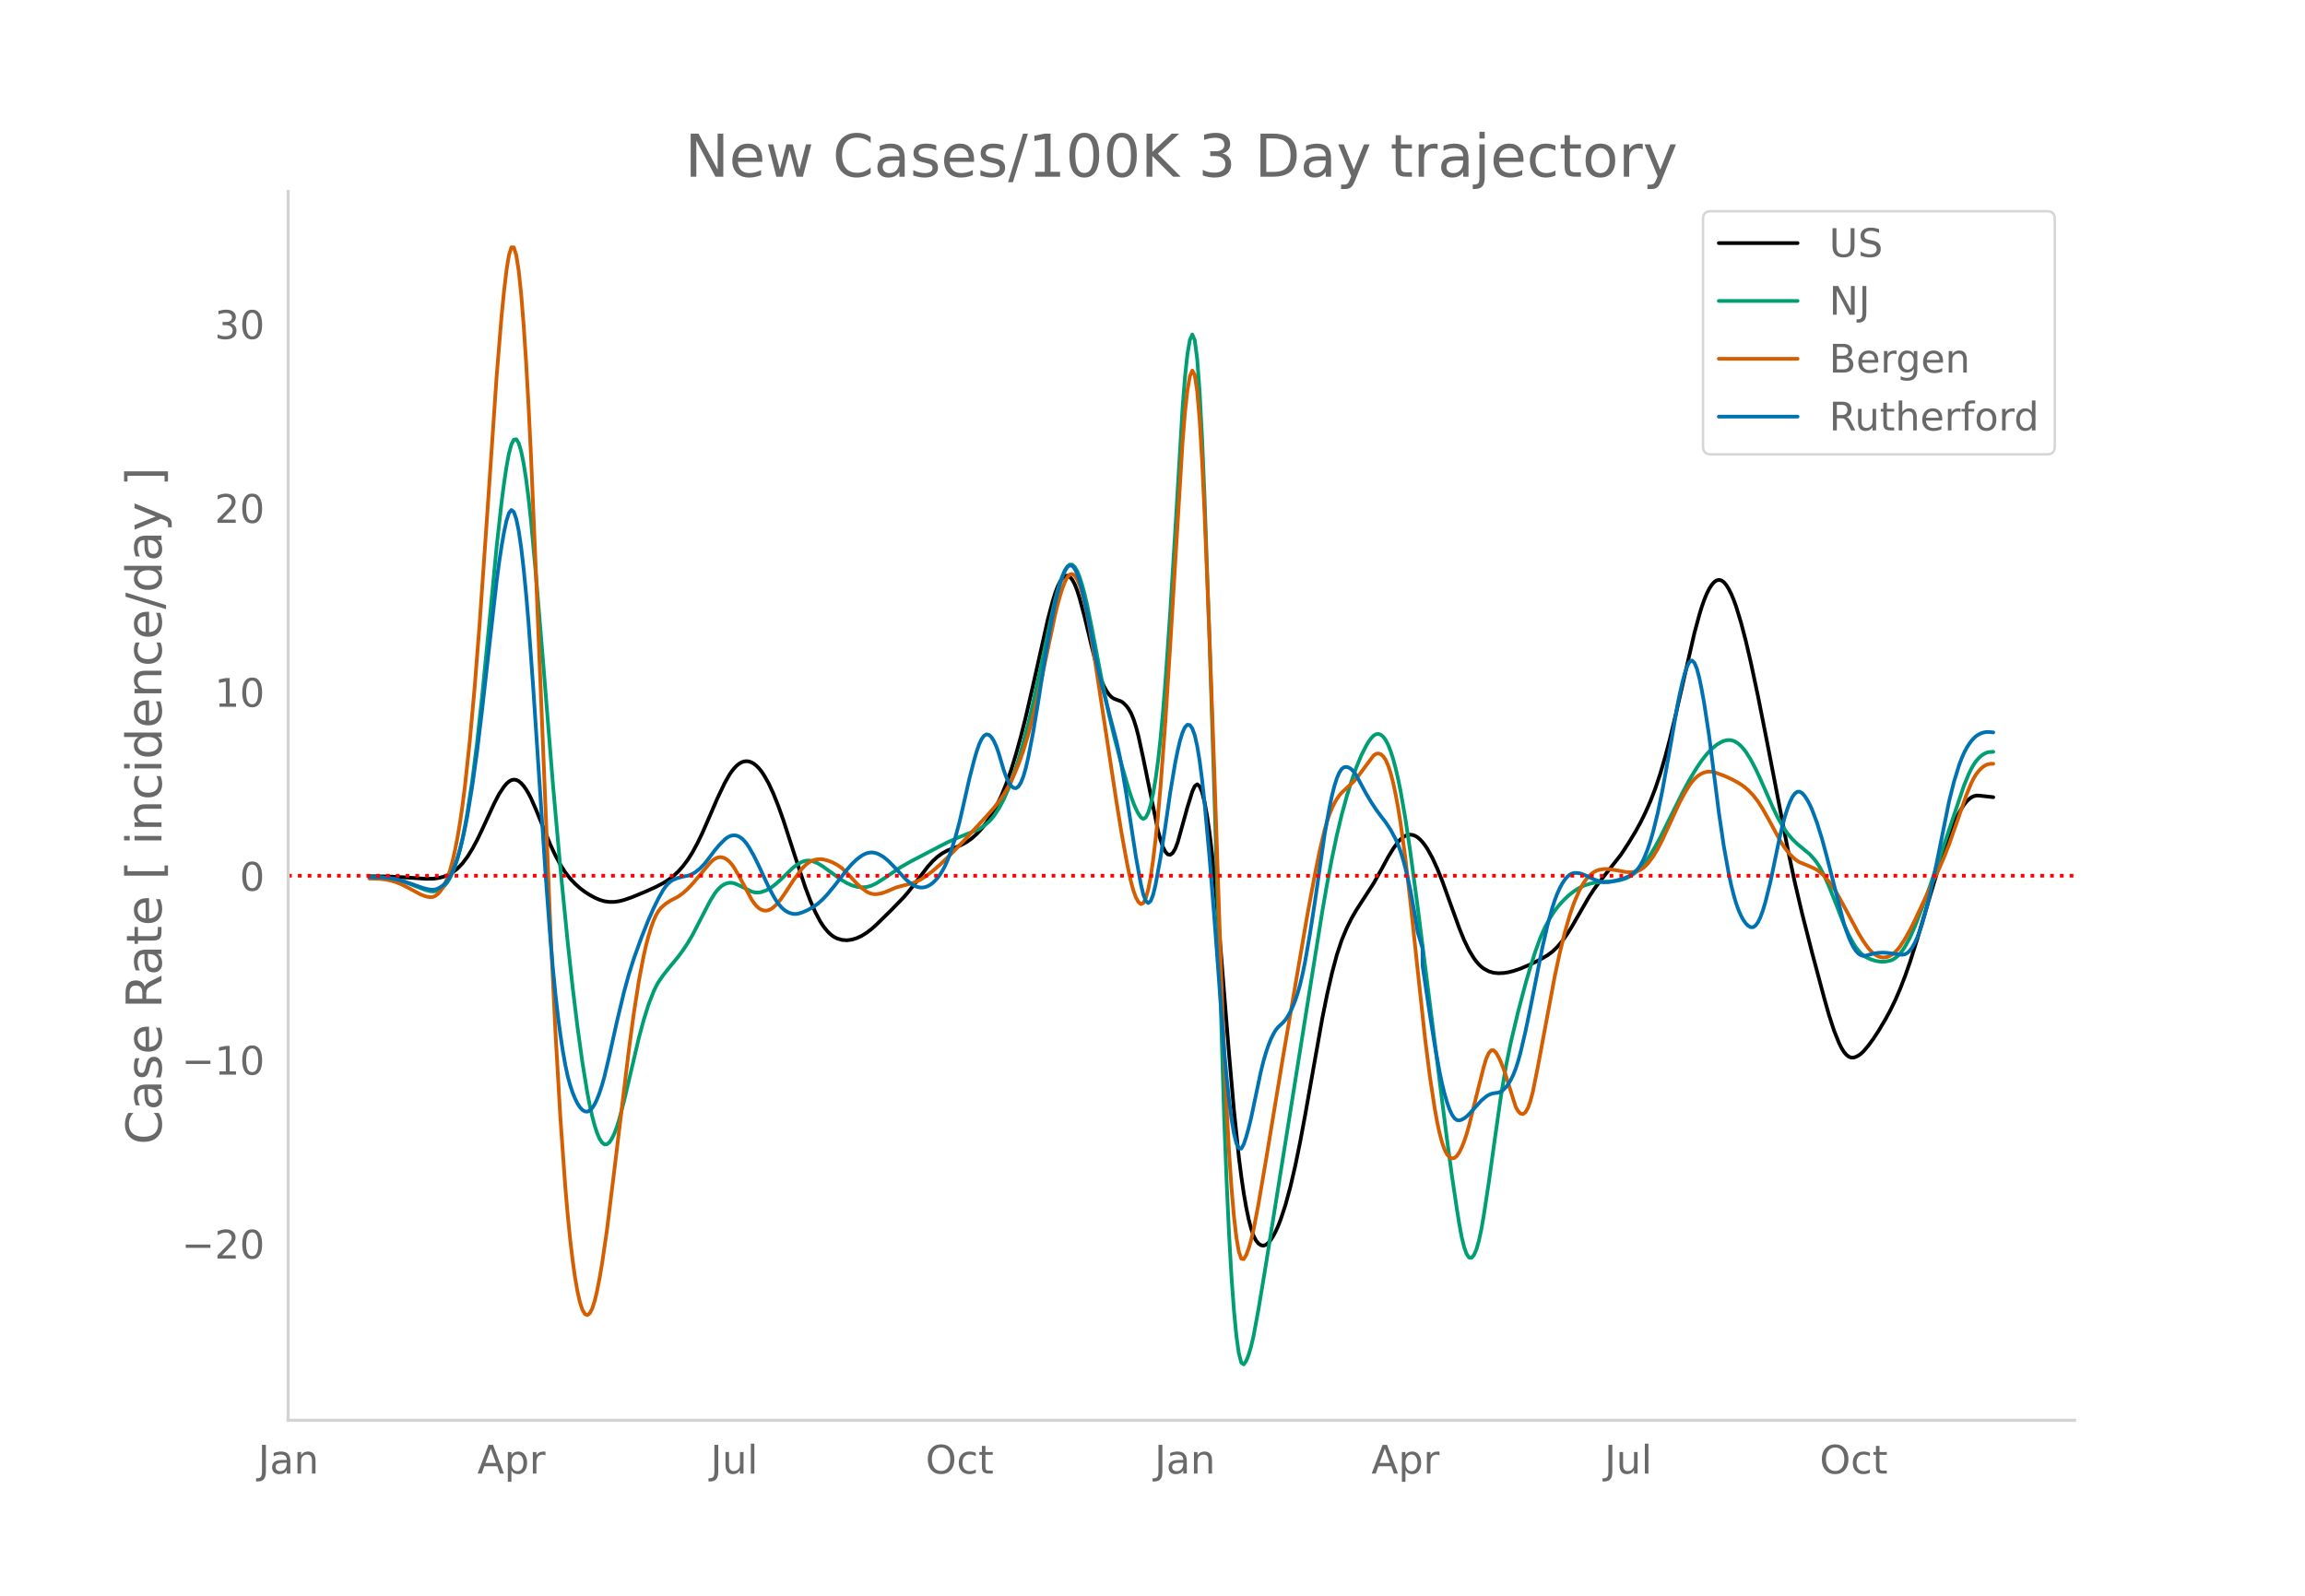 <svg height="864" viewBox="0 0 936 648" width="1248" xmlns="http://www.w3.org/2000/svg" xmlns:xlink="http://www.w3.org/1999/xlink"><defs><style>*{stroke-linecap:butt;stroke-linejoin:round}</style></defs><g id="figure_1"><path d="M0 648h936V0H0z" style="fill:#fff" id="patch_1"/><g id="axes_1"><path d="M117 576.72h725.4V77.76H117z" style="fill:none" id="patch_2"/><path clip-path="url(#pf5966d692d)" d="m149.973 355.812 7.957.105 5.968.324 8.952.609 2.984-.032 1.989-.245 1.99-.47 1.989-.73 1.989-1.127 1.99-1.562 1.989-2.064 1.989-2.632 1.99-3.188 1.988-3.68 1.99-4.148L200.7 326.2l1.99-3.809 1.989-2.987.994-1.168.995-.89.995-.556.994-.21.995.137.995.482.994.822.995 1.127.994 1.399.995 1.663.995 1.929 1.99 4.503 3.978 9.783 1.989 4.775 1.99 4.242 1.989 3.688 1.989 3.11 1.99 2.53 1.989 2.092 1.989 1.792 1.99 1.5 1.988 1.265 1.99 1.084 1.99.882 1.988.59 1.99.273 1.989-.016 1.99-.28 1.989-.515 2.984-1.021 5.967-2.466 3.98-1.808 2.983-1.56 1.99-1.265 1.989-1.494 1.989-1.811 1.99-2.218 1.989-2.649 1.989-3.16 1.99-3.686 1.988-4.13 2.984-6.848 2.984-6.92 2.984-6.268 1.99-3.529.994-1.449.995-1.235.995-1.02.994-.797.995-.569.995-.338.994-.107.995.121.995.346.994.566.995.784.994 1.003.995 1.22.995 1.433 1.99 3.483 1.988 4.299 1.99 5.007 1.989 5.606 4.973 15.383 3.979 12.018 1.99 5.255 1.988 4.604 1.99 3.793.994 1.577.995 1.368.995 1.175.994.998.995.826.995.652.994.485 1.99.578 1.989.145 1.99-.264 1.989-.605 1.989-.927 1.99-1.24 1.988-1.514 1.99-1.77 5.968-5.856 4.973-5.107 1.99-2.28 2.983-3.818 4.973-6.526 1.99-2.227 1.99-1.812 1.988-1.413 1.99-1.088 1.989-.788 1.99-.727 1.989-.901 1.989-1.113 1.99-1.432 1.989-1.779 1.989-2.157 1.99-2.565 1.988-3.005 1.99-3.559 1.989-4.147 1.99-4.844 1.989-5.649 1.989-6.457 1.99-7.214 1.989-7.919 2.984-12.965 5.967-26.584 1.99-7.512.994-3.216.995-2.641.995-2.034.994-1.428.995-.815.995-.171.994.503.995 1.184.995 1.865.994 2.544.995 3.183 1.99 7.431 2.983 12.438 1.99 7.806.994 3.195.995 2.704.994 2.224.995 1.792.995 1.41.994 1.037.995.664 2.984 1.118.995.744.994 1 .995 1.292.995 1.761.994 2.41.995 3.095.995 3.778 1.989 9.184 5.968 29.261.994 3.732.995 2.84.995 1.95.994 1.056.995.157.995-.753.994-1.662.995-2.572 1.99-7.153 1.989-7.192 1.989-6.393.995-2.18.994-.72.995.856.995 2.432.994 3.99.995 5.45.995 6.814.994 8.16.995 9.506 1.99 22.917 3.978 49.494 1.989 22.844 1.99 19.021.994 7.86.995 6.77.994 5.742.995 4.775.995 3.818.994 2.862.995 1.945.995 1.218.994.684.995.187.995-.31.994-.79.995-1.204.994-1.545.995-1.873.995-2.2.994-2.526 1.99-6.02 1.989-7.302 1.99-8.575 1.989-9.695 1.989-10.659 6.963-39.328 1.989-9.898 1.99-8.733 1.988-7.445 1.99-6.036 1.989-4.757 1.99-4.026 1.989-3.432 6.962-10.763 2.984-5.311 2.984-5.515 1.99-3.247 1.989-2.753.994-1.066.995-.828.995-.59.994-.354.995-.112.995.13.994.374.995.616.995.856.994 1.08.995 1.286.995 1.491 1.989 3.593 1.99 4.362 1.988 4.943 2.984 8.301 3.979 10.978 1.99 4.898 1.989 4.077 1.989 3.252.995 1.331.994 1.138.995.945.995.757 1.989 1.08 1.99.603 1.988.175 1.99-.083 1.99-.297 1.988-.496 2.984-1.005 3.979-1.702 3.979-1.964 2.984-1.744 1.989-1.471 1.99-1.916 1.988-2.36 1.99-2.782 1.99-3.199 6.962-12.075 1.989-3.012 1.99-2.673 8.951-11.385 2.984-4.543 2.984-4.923 1.99-3.626 1.989-4.063 1.989-4.515 1.99-5.143 1.989-5.95 1.989-6.759 1.99-7.545 1.988-8.312 7.958-34.694 1.989-7.338.995-3.243.994-2.839.995-2.417.995-1.997.994-1.574.995-1.15.995-.702.994-.237.995.235.995.705.994 1.168.995 1.594.994 1.983.995 2.364.995 2.745 1.99 6.541 1.988 7.6 1.99 8.552 2.984 14.035 3.978 20.108 7.957 41.268 2.984 14.084 2.984 12.706 3.979 15.633 4.973 18.609 1.99 7.03 1.989 6.089 1.99 4.974.994 2.002.994 1.604.995 1.195.995.786.994.378.995-.014.995-.317.994-.532.995-.73.995-.926 1.989-2.361 1.99-2.72 1.989-2.992 2.984-5.002 1.989-3.683 1.99-4.086 1.988-4.613 1.99-5.147 1.99-5.684 2.983-9.469 4.973-16.77 3.979-13.18 2.984-9.023 1.99-5.355 1.988-4.725.995-2.02.995-1.765.994-1.51.995-1.257.995-1.004.994-.752.995-.5.995-.25.994-.018 5.968.662h0" style="fill:none;stroke:#000;stroke-linecap:round;stroke-width:1.5" id="line2d_1"/><path clip-path="url(#pf5966d692d)" d="m149.973 356.154 3.978.075 2.984.224 2.984.474 2.984.756 2.984 1.045 6.963 2.698 1.989.482.995.085.994-.107.995-.313.995-.519.994-.725.995-.95.995-1.278.994-1.704.995-2.15.995-2.598.994-3.062.995-3.611.995-4.247.994-4.9.995-5.551 1.99-13.07 1.988-15.716 1.99-18.33 2.984-30.25 2.984-31.092 1.989-17.89.995-7.646.994-6.707.995-5.393.995-3.704.994-1.94.995-.177.995 1.586.994 3.32.995 4.903.994 6.34.995 7.744.995 9.15 1.99 21.793 2.983 36.18 3.979 49.504 2.984 33.573 2.984 30.19 1.989 18.164 1.99 16.288 1.988 14.338 1.99 12.25.994 5.149.995 4.454.995 3.757.994 3.054.995 2.315.995 1.538.994.754.995-.03.995-.793.994-1.46.995-2.031.995-2.581.994-3.131 1.99-7.616 2.984-12.64 2.983-12.78 1.99-7.39 1.99-6.325 1.988-5.14.995-2.116.995-1.811 1.989-2.886 2.984-3.743 2.984-3.598 1.99-2.693 1.989-2.992 1.989-3.385 2.984-5.774 3.978-7.682 1.99-3.26.994-1.292.995-1.06.995-.828.994-.6.995-.388.995-.193h.994l.995.194 1.99.842 4.973 2.472.994.298.995.142.994-.014.995-.165 1.99-.697 1.989-1.119 1.989-1.507 1.99-1.783 4.973-4.838 1.989-1.44.995-.58.994-.45.995-.285.995-.116.994.055.995.218 1.99.805 1.988 1.192 7.958 5.748 1.989 1.128 1.99.916 1.989.588 1.989.231 1.99-.136 1.988-.546 1.99-.959 2.984-1.882 6.962-4.705 3.979-2.262 14.92-7.776 3.978-1.768 8.952-3.644 1.99-1.3 1.989-1.722.994-1.056.995-1.228 1.99-2.987 1.989-3.716 1.989-4.53 1.99-5.366 1.989-6.19 1.989-6.97 1.99-7.74 1.989-8.454 2.983-13.9 3.98-19.038 1.988-8.855.995-3.8.995-3.279.994-2.758.995-2.212.995-1.545.994-.755.995.06.995.873.994 1.688.995 2.476.995 3.134.994 3.663.995 4.164 1.99 9.784 3.978 20.831 2.984 14.341 1.99 8.487 2.983 11.31 2.984 10.312.995 3.08.994 2.717.995 2.331.995 1.945.994 1.48.995.631.995-.603.994-1.915.995-3.227.994-4.539.995-5.88.995-7.362.994-8.988.995-10.643.995-12.298 1.99-28.878 1.988-32.088 2.984-50.15.995-12.761.995-9.308.994-5.855.995-2.225.995 2.291.994 7.694.995 13.273.995 18.851.994 24.088 1.99 57.008 1.989 63.174 3.978 131.699.995 25.613.995 21.478.994 17.414.995 13.705.995 10.352.994 7.071.995 3.79.995.707.994-1.383.995-2.479.995-3.376.994-4.275 1.99-10.74 2.984-17.944 22.877-143.323 1.989-11.412 1.99-10.473 1.988-9.448 1.99-8.335 1.989-7.272 1.99-6.421 1.989-5.626 1.989-4.812 1.99-3.932.994-1.63.995-1.387.994-1.038.995-.586.995-.115.994.357.995.838.994 1.37.995 1.948.995 2.538.994 3.127.995 3.715.995 4.288.994 4.85 1.99 11.38 1.989 13.413 2.984 22.335L587.62 462.9l1.99 14.652 1.988 13.414.995 6.15.995 5.326.994 4.076.995 2.742.995 1.407.994.088.995-1.155.995-2.322.994-3.474.995-4.626.995-5.702 1.989-13.091 2.984-21.417 1.99-13.902 1.988-11.873 1.99-9.815 2.984-12.532 2.984-11.287 1.989-6.829 1.99-6.255 1.989-5.49 1.989-4.531 1.99-3.638 1.988-3.042 1.99-2.525 1.99-2.12 1.988-1.822 1.99-1.53 1.989-1.237 1.99-.94 1.989-.66 1.989-.443 1.99-.244 6.962-.552 1.99-.398 1.988-.622 1.99-1.004 1.989-1.426 1.99-1.89 1.989-2.39 1.989-2.89 1.99-3.312 1.989-3.66 3.978-7.997 4.973-10.027 2.984-5.505 2.984-4.917 1.99-2.902 1.989-2.513 1.99-2.104 1.989-1.677 1.989-1.187.995-.403.994-.27.995-.107.994.088.995.29.995.491.994.693.995.892.995 1.089.994 1.286 1.99 3.159 1.989 3.79 1.99 4.272 4.973 11.33 1.989 4.116 1.99 3.551 1.988 2.918 1.99 2.33 1.99 1.922 4.972 4.113 1.99 2.201.994 1.318.995 1.529 1.99 3.721 1.989 4.513 2.984 7.52 2.983 7.682 1.99 4.335 1.99 3.608.994 1.512.994 1.298.995 1.079.995.86.994.655 1.99.928 1.989.615 1.99.307 1.989-.043 1.989-.413.995-.412.994-.623.995-.843.994-1.065.995-1.285.995-1.504 1.99-3.653 1.988-4.502 2.984-7.688 2.984-8.261 4.974-14.552 8.951-26.594 1.99-4.832.994-2.03.995-1.737.995-1.442.994-1.157.995-.911.995-.71.994-.514.995-.32 1.99-.14h0" style="fill:none;stroke:#009e73;stroke-linecap:round;stroke-width:1.5" id="line2d_2"/><path clip-path="url(#pf5966d692d)" d="m149.973 356.727 3.978.118 2.984.352 1.99.441 1.989.617 1.99.798 2.983 1.512 4.973 2.68 1.99.731.994.225.995.11.995-.11.994-.43.995-.774.995-1.116.994-1.459.995-1.83.995-2.346.994-3.007.995-3.698.995-4.387.994-5.099.995-5.916.995-6.84.994-7.785 1.99-18.396 1.989-21.99 1.99-25.404 2.983-42.887 3.979-58.365 1.989-24.262.995-10.012.994-8.453.995-6.164.995-3.141.994.027.995 3.196.995 6.364.994 9.488.995 12.392.994 15.076.995 17.715.995 20.354 1.99 46.99 5.967 146.444 1.99 40.918 1.989 34.52 1.989 27.981.995 11.526.994 9.908.995 8.415.995 7.048.994 5.704.995 4.363.994 3.02.995 1.691.995.44.994-.738.995-1.9.995-3.062.994-4.183.995-5.099.995-5.81 1.989-13.628 2.984-24.181 5.968-49.431 1.99-14.6 1.988-12.8 1.99-10.449.994-4.34.995-3.787.995-3.27.994-2.76.995-2.25.995-1.74.994-1.262 1.99-1.759 1.989-1.283 2.984-1.545 1.99-1.427 1.989-1.797 1.989-2.08 2.984-3.559 3.978-4.742.995-1.004.995-.757.994-.486.995-.218.995.052.994.32.995.59.995.86.994 1.126.995 1.395 1.99 3.436 4.973 9.28.994 1.5.995 1.207.994.912.995.62.995.34.994.07.995-.195.995-.462.994-.718.995-.927 1.99-2.322 1.989-2.904 2.984-4.581 2.984-4.122.994-1.194.995-1.016.995-.827.994-.637.995-.454.994-.3.995-.178.995-.06.994.06 1.99.437 1.989.751 1.99 1.037 1.989 1.41 1.989 1.876 3.979 4.299 1.989 1.813 1.99 1.48.994.518.994.348.995.177.995.014 1.99-.323 1.988-.676 3.979-1.71 1.99-.56 3.978-1.026 1.99-.66 1.989-.938 1.989-1.254 2.984-2.273 2.984-2.582 3.978-3.809 4.974-5.135 9.946-10.744 2.984-3.383 1.99-2.555 1.989-2.875 1.989-3.424 1.99-4.03 1.989-4.698 1.989-5.609 1.99-6.579 1.989-7.521 1.989-8.435 3.978-18.675 2.984-14.06.995-4.08.995-3.59.994-3.098.995-2.576.995-1.897.994-1.06.995-.192.995.675.994 1.543.995 2.395.995 3.17.994 3.864.995 4.546.995 5.226 1.989 12.1 3.978 26.052 4.974 32.76 1.989 12.231 1.99 11.069.994 5.04.995 4.444.994 3.594.995 2.696.995 1.797.994.839.995-.415.995-1.965.994-3.574.995-5.183.994-6.792.995-8.38.995-9.871.994-11.261 1.99-26.631 1.99-31.35 4.972-81.918.995-12.277.995-9.001.994-5.726.995-2.308.995 1.819.994 6.653.995 11.63.995 16.606.994 21.264 1.99 50.15 1.989 55.117 2.984 88.197.994 25.59.995 21.95.995 18.313.994 14.738.995 11.491.995 8.568.994 5.71.995 2.85.995.166.994-1.661.995-2.63.995-3.424.994-4.22 1.99-10.402 2.984-17.438 6.962-42.11 9.947-58.08 2.984-16.054 1.989-9.796 1.99-8.414.994-3.45.994-2.938.995-2.442.995-2.04.994-1.733.995-1.441.995-1.152 4.973-4.615 1.99-2.453 5.967-8.002.995-.673.995-.165.994.343.995.873.994 1.518.995 2.28.995 3.063.994 3.847.995 4.629.995 5.399.994 6.16 1.99 14.59 1.989 17.245 2.984 27.867 2.984 27.784 1.99 15.686 1.989 13.099.994 5.45.995 4.58.994 3.684.995 2.79.995 1.919.994 1.147.995.479.995-.17.994-.817.995-1.45.995-2.013.994-2.5.995-2.976.995-3.45 2.984-12.048 2.984-11.808.994-3.246.995-2.24.995-1.145.994-.05.995.982.994 1.714.995 2.143.995 2.511.994 2.88 3.98 12.68.994 1.807.994 1.009.995.193.995-.715.994-1.715.995-2.732.995-3.75 1.989-9.91 6.962-37.228 1.99-9.26 1.99-8.193 1.988-6.96 1.99-5.722 1.989-4.561.995-1.874.994-1.603.995-1.339.995-1.108.994-.91.995-.72.995-.527.994-.346 1.99-.327 1.989.009 2.984.463 3.978.73 1.99.09 1.989-.24.995-.297.994-.475.995-.663.995-.85.994-1.036 1.99-2.614 1.989-3.266 1.99-3.887 3.978-8.639 2.984-6.448 1.99-3.745 1.988-3.2.995-1.332.995-1.136.994-.941.995-.75.995-.573.994-.414.995-.257.995-.101.994.056 1.99.496 2.984 1.09 2.983 1.346 2.984 1.594 1.99 1.321 1.989 1.67 1.99 2.057 1.989 2.582 1.989 3.133 2.984 5.342 3.979 7.397 1.989 3.054 1.99 2.487 1.988 1.904.995.729.995.578 2.984 1.213 2.984 1.312.994.55.995.682 1.99 1.794 1.989 2.35 1.989 2.85 1.99 3.325 3.978 7.326 3.978 7.439 1.99 3.248 1.989 2.78.995 1.124.994.927.995.73.995.53.994.335.995.138.995-.057.994-.253.995-.45.995-.647.994-.848.995-1.049.994-1.25 1.99-3.042 1.99-3.55 1.988-3.99 9.947-21.209 1.99-4.576 1.989-5.076 2.983-8.566 3.98-11.36 1.988-4.857.995-1.955.995-1.63.994-1.316.995-1.044.995-.813.994-.592.995-.37.995-.15.994-.018h0" style="fill:none;stroke:#d55e00;stroke-linecap:round;stroke-width:1.5" id="line2d_3"/><path clip-path="url(#pf5966d692d)" d="m149.973 356.155 4.973.117 2.984.278 2.984.518 2.984.78 3.978 1.363 3.98 1.398 1.988.483.995.161.995.041.994-.14.995-.333.995-.528.994-.72.995-.934.995-1.235.994-1.629.995-2.04.995-2.45.994-2.878.995-3.376.995-3.95.994-4.538.995-5.125 1.99-11.997 1.988-14.264 1.99-16.472 5.968-52.771.994-7.553.995-6.607.995-5.662.994-4.626.995-3.146.995-1.218.994.798.995 2.815.995 4.832.994 6.807.995 8.578.994 10.143.995 11.668 1.99 27.768 4.973 75.187 1.989 26.636.995 11.38.994 10.057.995 8.761.995 7.608.994 6.596.995 5.614.995 4.63.994 3.692.995 2.968.995 2.462.994 2 .995 1.535.994 1.073.995.602.995.095.994-.448.995-.998.995-1.55.994-2.092.995-2.599.995-3.068.994-3.53 1.99-8.4 2.984-13.5 2.984-12.444 1.989-7.253 1.99-6.276 2.983-8.293 2.984-7.514 1.99-4.5 1.989-4.062 1.989-3.518.995-1.411.994-1.143.995-.876.995-.624 1.989-.82 1.99-.516 1.989-.364.994-.317.995-.452.994-.587 1.99-1.575 1.99-2.086 1.988-2.573 1.99-2.662 1.989-2.354 1.99-2.015.994-.8.995-.573.994-.334.995-.094.995.148.994.401.995.668.995.936.994 1.205.995 1.462 1.99 3.481 1.988 4.046 3.98 8.614 1.988 3.742.995 1.647.995 1.43.994 1.204.995.977.995.756.994.56.995.392.995.227.994.062.995-.102 1.99-.62 1.989-.89 1.989-1.09 1.99-1.377 1.988-1.755 1.99-2.11 2.984-3.62 4.973-6.412 1.99-2.298 1.989-1.908 1.989-1.468.995-.564.994-.425.995-.26.994-.091.995.077.995.243.994.39 1.99 1.162 1.989 1.655 2.984 3.05 3.979 4.33 1.989 1.657.995.654.994.511.995.342.995.168.994-.007.995-.182.994-.365.995-.553.995-.744.994-.934.995-1.124.995-1.325.994-1.577.995-1.883.995-2.199.994-2.514 1.99-5.995 1.989-7.358 1.99-8.686 1.989-8.806 1.989-7.716.995-3.387.994-2.854.995-2.114.994-1.331.995-.55.995.22.994.928.995 1.575.995 2.21.994 2.844 1.99 6.727.994 2.802.995 2.14.995 1.478.994.816.995.131.995-.658.994-1.554.995-2.473.995-3.39.994-4.263 1.99-10.263 1.989-11.854 2.984-19.15 1.99-11.482 1.988-10.012.995-4.192.995-3.587.994-2.981.995-2.35.995-1.589.994-.696.995.22.995 1.138.994 2.056.995 2.935.995 3.626 1.989 8.723 1.99 10.505 1.988 10.512 1.99 8.742 5.968 22.797.994 4.47.995 5.013 1.99 11.76 3.978 26.009 1.99 10.954.994 4.193.995 2.598.994.892.995-.813.994-2.518.995-4.118 1.99-10.93 1.989-12.795 1.99-13.815 1.988-11.858.995-4.917.995-4.201.994-3.284.995-2.166.995-1.007.994.152.995 1.352.995 2.764.994 4.384.995 6.047.995 7.71.994 9.297 1.99 21.829 1.989 24.897 3.978 53.8.995 10.826.995 9.278.994 7.697.995 5.942.995 4.015.994 2.053.995.091.995-1.748.994-2.972.995-3.58.995-4.066 1.989-9.505 1.99-9.445.994-3.99.995-3.476.994-2.969.995-2.508.994-2.092.995-1.686.995-1.28 1.99-1.825.994-1.148.994-1.468.995-1.787.995-2.105.994-2.452.995-2.932.995-3.549.994-4.191.995-4.835 1.99-11.38 1.989-12.864 3.978-27.54 1.99-11.174.994-4.671.995-3.96.994-3.152.995-2.326.995-1.5.994-.711.995-.109.995.308.994.686.995 1.065.995 1.444 1.989 3.715 1.99 3.683 1.989 3.343 1.989 3.022 1.99 2.717 1.988 2.57 1.99 3.043 1.99 3.697.994 2.256.994 2.704.995 3.177.995 3.65.994 4.13.995 4.636 1.99 10.883.994 6.252 1.99 6.733v6.923l2.983 19.979 1.99 12.478 1.989 10.984.994 4.63.995 4.046.995 3.45.994 2.818.995 2.144.995 1.461.994.78.995.138.995-.305.994-.547.995-.75.995-.952 4.973-5.512 1.99-1.67.994-.604.995-.427.994-.251 1.99-.286.994-.425.995-.717.994-1.009.995-1.301.995-1.613.994-2.021.995-2.529.995-3.054.994-3.58 1.99-8.514 1.989-9.496 4.973-24.995 1.99-8.598 1.989-7.271.994-3.027.995-2.617.995-2.214.994-1.847.995-1.514.995-1.19.994-.866.995-.542.995-.233.994-.012.995.125.995.244 1.989.833 2.984 1.416 1.99.728 1.989.42 1.989-.016 1.99-.39 3.978-1.076 1.99-.832 1.988-1.296.995-.848.995-1.096.994-1.454.995-1.832.995-2.212.994-2.592.995-2.973.995-3.374 1.989-8.003 1.99-9.664 2.983-16.447 2.984-17.286.995-5.035.994-4.381.995-3.727.995-3.004.994-1.945.995-.546.995.92.994 2.386.995 3.784.995 4.844.994 5.564 1.99 13.089 1.989 15.597 1.99 15.727 1.989 13.477 1.989 11.1.994 4.63.995 4.011.995 3.39.994 2.786.995 2.264.995 1.825.994 1.401.995.98.995.533.994-.026.995-.698.995-1.392.994-2.088.995-2.76.995-3.323 1.989-7.977 1.99-9.616 1.989-9.52.994-4.082.995-3.606.994-3.129.995-2.635.995-2.057.994-1.394.995-.715.995-.035.994.616.995 1.125.995 1.49.994 1.83.995 2.167 1.99 5.29 1.989 6.348 1.989 7.327 6.962 27.198.995 3.065.995 2.666.994 2.267.995 1.868.995 1.466.994 1.062.995.657.995.253.994-.114 2.984-.806 1.99-.318 1.989-.102 1.99.134 4.972.676.995.036.995-.182.994-.558.995-.969.995-1.377.994-1.786.995-2.185.995-2.577.994-2.968 1.99-7.106 1.989-8.542 1.99-9.476 4.973-24.67 1.989-7.922 1.99-6.479.994-2.676.994-2.301.995-1.937.995-1.628.994-1.376.995-1.135.995-.895.994-.662.995-.473.995-.326.994-.188.995-.049 1.99.17h0" style="fill:none;stroke:#0072b2;stroke-linecap:round;stroke-width:1.5" id="line2d_4"/><path clip-path="url(#pf5966d692d)" d="M117 355.61h725.4" style="fill:none;stroke:red;stroke-dasharray:1.5,2.475;stroke-dashoffset:0;stroke-width:1.5" id="line2d_5"/><path d="M117 576.72V77.76" style="fill:none;stroke:#d3d3d3;stroke-linecap:square;stroke-linejoin:miter;stroke-width:1.25" id="patch_3"/><path d="M117 576.72h725.4" style="fill:none;stroke:#d3d3d3;stroke-linecap:square;stroke-linejoin:miter;stroke-width:1.25" id="patch_4"/><g id="matplotlib.axis_1"><g id="xtick_1"><g style="fill:#696969" transform="matrix(.16 0 0 -.16 104.817 598.378)" id="text_1"><defs><path d="M9.813 72.906h9.859V5.078q0-13.187-5-19.14-5-5.954-16.094-5.954h-3.75v8.297h3.078q6.531 0 9.219 3.672Q9.813-4.39 9.813 5.078z" id="DejaVuSans-74"/><path d="M34.281 27.484q-10.89 0-15.093-2.484-4.204-2.484-4.204-8.5 0-4.781 3.157-7.594 3.156-2.797 8.562-2.797 7.485 0 12 5.297 4.516 5.297 4.516 14.078v2zm17.922 3.72V0H43.22v8.297Q40.14 3.328 35.547.953q-4.594-2.375-11.234-2.375-8.391 0-13.36 4.719Q6 8.016 6 15.922q0 9.219 6.172 13.906 6.187 4.688 18.437 4.688h12.61v.89q0 6.203-4.078 9.594-4.078 3.39-11.453 3.39-4.688 0-9.141-1.124-4.438-1.125-8.531-3.375v8.312q4.921 1.906 9.562 2.844 4.64.953 9.031.953 11.875 0 17.735-6.156 5.86-6.14 5.86-18.64z" id="DejaVuSans-97"/><path d="M54.89 33.016V0h-8.984v32.719q0 7.765-3.031 11.61-3.031 3.858-9.078 3.858-7.281 0-11.484-4.64-4.204-4.625-4.204-12.64V0H9.08v54.688h9.03v-8.5q3.235 4.937 7.594 7.374Q30.078 56 35.797 56q9.422 0 14.25-5.828 4.844-5.828 4.844-17.156z" id="DejaVuSans-110"/></defs><use xlink:href="#DejaVuSans-74"/><use x="29.492" xlink:href="#DejaVuSans-97"/><use x="90.771" xlink:href="#DejaVuSans-110"/></g></g><g id="xtick_2"><g style="fill:#696969" transform="matrix(.16 0 0 -.16 193.823 598.378)" id="text_2"><defs><path d="M34.188 63.188 20.797 26.906h26.812zm-5.579 9.718h11.188L67.578 0h-10.25l-6.64 18.703h-32.86L11.188 0H.78z" id="DejaVuSans-65"/><path d="M18.11 8.203v-29H9.077v75.484h9.031v-8.296q2.844 4.875 7.157 7.234Q29.594 56 35.594 56q9.968 0 16.187-7.906 6.235-7.907 6.235-20.797T51.78 6.484q-6.218-7.906-16.187-7.906-6 0-10.328 2.375-4.313 2.375-7.157 7.25zm30.578 19.094q0 9.906-4.079 15.547-4.078 5.64-11.203 5.64-7.14 0-11.218-5.64-4.079-5.64-4.079-15.547 0-9.906 4.078-15.547 4.079-5.64 11.22-5.64 7.124 0 11.202 5.64t4.078 15.547z" id="DejaVuSans-112"/><path d="M41.11 46.297q-1.516.875-3.297 1.281Q36.03 48 33.89 48q-7.625 0-11.703-4.953-4.079-4.953-4.079-14.234V0H9.08v54.688h9.03v-8.5q2.844 4.984 7.375 7.39Q30.031 56 36.531 56q.922 0 2.047-.125 1.125-.11 2.484-.36z" id="DejaVuSans-114"/></defs><use xlink:href="#DejaVuSans-65"/><use x="68.408" xlink:href="#DejaVuSans-112"/><use x="131.885" xlink:href="#DejaVuSans-114"/></g></g><g id="xtick_3"><g style="fill:#696969" transform="matrix(.16 0 0 -.16 288.523 598.378)" id="text_3"><defs><path d="M8.5 21.578v33.11h8.984V21.922q0-7.766 3.016-11.656 3.031-3.875 9.094-3.875 7.265 0 11.484 4.64 4.234 4.64 4.234 12.656v31h8.985V0h-8.984v8.406Q42.047 3.422 37.718 1q-4.313-2.422-10.032-2.422-9.421 0-14.312 5.86Q8.5 10.296 8.5 21.578zM31.11 56z" id="DejaVuSans-117"/><path d="M9.422 75.984h8.984V0H9.422z" id="DejaVuSans-108"/></defs><use xlink:href="#DejaVuSans-74"/><use x="29.492" xlink:href="#DejaVuSans-117"/><use x="92.871" xlink:href="#DejaVuSans-108"/></g></g><g id="xtick_4"><g style="fill:#696969" transform="matrix(.16 0 0 -.16 375.851 598.378)" id="text_4"><defs><path d="M39.406 66.219q-10.75 0-17.078-8.016-6.312-8-6.312-21.828 0-13.766 6.312-21.781 6.328-8 17.078-8 10.735 0 17.016 8 6.281 8.015 6.281 21.781 0 13.828-6.281 21.828-6.281 8.016-17.016 8.016zm0 8q15.328 0 24.5-10.281 9.188-10.282 9.188-27.563 0-17.234-9.188-27.516-9.172-10.28-24.5-10.28-15.375 0-24.593 10.25-9.204 10.265-9.204 27.546t9.204 27.563q9.218 10.28 24.593 10.28z" id="DejaVuSans-79"/><path d="M48.781 52.594v-8.407q-3.812 2.11-7.64 3.157-3.828 1.047-7.735 1.047-8.75 0-13.593-5.547-4.829-5.532-4.829-15.547 0-10.016 4.829-15.563 4.843-5.53 13.593-5.53 3.907 0 7.735 1.046 3.828 1.047 7.64 3.156V2.094Q45.016.344 40.984-.531q-4.015-.89-8.562-.89-12.36 0-19.64 7.765-7.266 7.765-7.266 20.953 0 13.375 7.343 21.031Q20.22 56 33.016 56q4.14 0 8.093-.86 3.953-.843 7.672-2.546z" id="DejaVuSans-99"/><path d="M18.313 70.219V54.688h18.5v-6.985h-18.5V18.016q0-6.688 1.828-8.594 1.828-1.906 7.453-1.906h9.218V0h-9.218q-10.407 0-14.36 3.875-3.953 3.89-3.953 14.14v29.688H2.687v6.984h6.594V70.22z" id="DejaVuSans-116"/></defs><use xlink:href="#DejaVuSans-79"/><use x="78.711" xlink:href="#DejaVuSans-99"/><use x="133.691" xlink:href="#DejaVuSans-116"/></g></g><g id="xtick_5"><g style="fill:#696969" transform="matrix(.16 0 0 -.16 468.86 598.378)" id="text_5"><use xlink:href="#DejaVuSans-74"/><use x="29.492" xlink:href="#DejaVuSans-97"/><use x="90.771" xlink:href="#DejaVuSans-110"/></g></g><g id="xtick_6"><g style="fill:#696969" transform="matrix(.16 0 0 -.16 556.87 598.378)" id="text_6"><use xlink:href="#DejaVuSans-65"/><use x="68.408" xlink:href="#DejaVuSans-112"/><use x="131.885" xlink:href="#DejaVuSans-114"/></g></g><g id="xtick_7"><g style="fill:#696969" transform="matrix(.16 0 0 -.16 651.572 598.378)" id="text_7"><use xlink:href="#DejaVuSans-74"/><use x="29.492" xlink:href="#DejaVuSans-117"/><use x="92.871" xlink:href="#DejaVuSans-108"/></g></g><g id="xtick_8"><g style="fill:#696969" transform="matrix(.16 0 0 -.16 738.9 598.378)" id="text_8"><use xlink:href="#DejaVuSans-79"/><use x="78.711" xlink:href="#DejaVuSans-99"/><use x="133.691" xlink:href="#DejaVuSans-116"/></g></g></g><g id="matplotlib.axis_2"><g id="ytick_1"><g style="fill:#696969" transform="matrix(.16 0 0 -.16 73.733 511.065)" id="text_9"><defs><path d="M10.594 35.5h62.593v-8.297H10.594z" id="DejaVuSans-8722"/><path d="M19.188 8.297h34.421V0H7.33v8.297q5.609 5.812 15.296 15.594 9.703 9.797 12.188 12.64 4.734 5.313 6.609 9 1.89 3.688 1.89 7.25 0 5.813-4.078 9.469-4.078 3.672-10.625 3.672-4.64 0-9.797-1.61-5.14-1.609-11-4.89v9.969Q13.767 71.78 18.938 73q5.188 1.219 9.485 1.219 11.328 0 18.062-5.672 6.735-5.656 6.735-15.125 0-4.5-1.688-8.531-1.672-4.016-6.125-9.485-1.218-1.422-7.765-8.187-6.532-6.766-18.453-18.922z" id="DejaVuSans-50"/><path d="M31.781 66.406q-7.61 0-11.453-7.5Q16.5 51.422 16.5 36.375q0-14.984 3.828-22.484 3.844-7.5 11.453-7.5 7.672 0 11.5 7.5 3.844 7.5 3.844 22.484 0 15.047-3.844 22.531-3.828 7.5-11.5 7.5zm0 7.813q12.266 0 18.735-9.703 6.468-9.688 6.468-28.141 0-18.406-6.468-28.11-6.47-9.687-18.735-9.687-12.25 0-18.718 9.688-6.47 9.703-6.47 28.109 0 18.453 6.47 28.14Q19.53 74.22 31.78 74.22z" id="DejaVuSans-48"/></defs><use xlink:href="#DejaVuSans-8722"/><use x="83.789" xlink:href="#DejaVuSans-50"/><use x="147.412" xlink:href="#DejaVuSans-48"/></g></g><g id="ytick_2"><g style="fill:#696969" transform="matrix(.16 0 0 -.16 73.733 436.377)" id="text_10"><defs><path d="M12.406 8.297h16.11v55.625l-17.532-3.516v8.985l17.438 3.515h9.86V8.296H54.39V0H12.406z" id="DejaVuSans-49"/></defs><use xlink:href="#DejaVuSans-8722"/><use x="83.789" xlink:href="#DejaVuSans-49"/><use x="147.412" xlink:href="#DejaVuSans-48"/></g></g><g id="ytick_3"><use xlink:href="#DejaVuSans-48" style="fill:#696969" transform="matrix(.16 0 0 -.16 97.32 361.688)" id="text_11"/></g><g id="ytick_4"><g style="fill:#696969" transform="matrix(.16 0 0 -.16 87.14 287)" id="text_12"><use xlink:href="#DejaVuSans-49"/><use x="63.623" xlink:href="#DejaVuSans-48"/></g></g><g id="ytick_5"><g style="fill:#696969" transform="matrix(.16 0 0 -.16 87.14 212.311)" id="text_13"><use xlink:href="#DejaVuSans-50"/><use x="63.623" xlink:href="#DejaVuSans-48"/></g></g><g id="ytick_6"><g style="fill:#696969" transform="matrix(.16 0 0 -.16 87.14 137.623)" id="text_14"><defs><path d="M40.578 39.313Q47.656 37.797 51.625 33q3.984-4.781 3.984-11.813 0-10.78-7.422-16.703-7.421-5.906-21.093-5.906-4.578 0-9.438.906-4.86.907-10.031 2.72v9.515q4.094-2.39 8.969-3.61 4.89-1.218 10.218-1.218 9.266 0 14.125 3.656 4.86 3.656 4.86 10.64 0 6.454-4.516 10.079-4.515 3.64-12.562 3.64h-8.5v8.11h8.89q7.266 0 11.125 2.906 3.86 2.906 3.86 8.375 0 5.61-3.985 8.61-3.968 3.015-11.39 3.015-4.063 0-8.703-.89-4.641-.876-10.203-2.72v8.782q5.624 1.562 10.53 2.344 4.907.78 9.25.78 11.235 0 17.766-5.109 6.547-5.093 6.547-13.78 0-6.063-3.468-10.235-3.47-4.172-9.86-5.782z" id="DejaVuSans-51"/></defs><use xlink:href="#DejaVuSans-51"/><use x="63.623" xlink:href="#DejaVuSans-48"/></g></g><g style="fill:#696969" transform="matrix(0 -.2 -.2 0 65.573 464.8)" id="text_15"><defs><path d="M64.406 67.281v-10.39q-4.984 4.64-10.625 6.922-5.64 2.296-11.984 2.296-12.5 0-19.14-7.64-6.641-7.64-6.641-22.094 0-14.406 6.64-22.047 6.64-7.64 19.14-7.64 6.345 0 11.985 2.296 5.64 2.297 10.625 6.938V5.609Q59.234 2.094 53.437.33q-5.78-1.75-12.218-1.75-16.563 0-26.094 10.124-9.516 10.14-9.516 27.672 0 17.578 9.516 27.703 9.531 10.14 26.094 10.14 6.531 0 12.312-1.734 5.797-1.734 10.875-5.203z" id="DejaVuSans-67"/><path d="M44.281 53.078v-8.5q-3.797 1.953-7.906 2.922-4.094.984-8.5.984-6.688 0-10.031-2.047-3.344-2.046-3.344-6.156 0-3.125 2.39-4.906 2.391-1.781 9.626-3.39l3.078-.688q9.562-2.047 13.593-5.781 4.032-3.735 4.032-10.422 0-7.625-6.032-12.078-6.03-4.438-16.578-4.438-4.39 0-9.156.86Q10.688.296 5.422 2v9.281q4.984-2.594 9.812-3.89 4.829-1.282 9.579-1.282 6.343 0 9.75 2.172 3.421 2.172 3.421 6.125 0 3.656-2.468 5.61-2.453 1.953-10.813 3.765l-3.125.735q-8.344 1.75-12.062 5.39-3.704 3.64-3.704 9.985 0 7.718 5.47 11.906Q16.75 56 26.811 56q4.97 0 9.36-.734 4.406-.72 8.11-2.188z" id="DejaVuSans-115"/><path d="M56.203 29.594v-4.39H14.891q.593-9.282 5.593-14.142 5-4.859 13.938-4.859 5.172 0 10.031 1.266 4.86 1.265 9.656 3.812v-8.5Q49.266.734 44.187-.344 39.11-1.422 33.892-1.422q-13.094 0-20.735 7.61-7.64 7.625-7.64 20.625 0 13.421 7.25 21.296Q20.016 56 32.328 56q11.031 0 17.453-7.11 6.422-7.093 6.422-19.296zm-8.984 2.64q-.094 7.36-4.125 11.75-4.032 4.407-10.672 4.407-7.516 0-12.031-4.25-4.516-4.25-5.203-11.97z" id="DejaVuSans-101"/><path d="M44.39 34.188q3.172-1.079 6.172-4.594 3-3.516 6.032-9.672L66.609 0H56l-9.313 18.703q-3.624 7.328-7.015 9.719-3.39 2.39-9.25 2.39h-10.75V0h-9.86v72.906h22.266q12.5 0 18.656-5.234 6.157-5.219 6.157-15.766 0-6.89-3.203-11.437-3.204-4.532-9.297-6.282zM19.673 64.797V38.922h12.406q7.125 0 10.766 3.297 3.64 3.297 3.64 9.687 0 6.39-3.64 9.64-3.64 3.25-10.766 3.25z" id="DejaVuSans-82"/><path d="M8.594 75.984h20.703V69H17.578V-6.203h11.719v-6.984H8.594z" id="DejaVuSans-91"/><path d="M9.422 54.688h8.984V0H9.422zm0 21.296h8.984v-11.39H9.422z" id="DejaVuSans-105"/><path d="M45.406 46.39v29.594h8.985V0h-8.985v8.203Q42.578 3.328 38.25.953q-4.313-2.375-10.375-2.375-9.906 0-16.14 7.906-6.22 7.922-6.22 20.813 0 12.89 6.22 20.797Q17.968 56 27.874 56q6.063 0 10.375-2.375 4.328-2.36 7.156-7.234zm-30.61-19.093q0-9.906 4.079-15.547 4.078-5.64 11.203-5.64 7.125 0 11.219 5.64 4.11 5.64 4.11 15.547 0 9.906-4.11 15.547-4.094 5.64-11.219 5.64-7.125 0-11.203-5.64-4.078-5.64-4.078-15.547z" id="DejaVuSans-100"/><path d="M25.39 72.906h8.297L8.297-9.28H0z" id="DejaVuSans-47"/><path d="M32.172-5.078q-3.797-9.766-7.422-12.735-3.61-2.984-9.656-2.984H7.906v7.516h5.282q3.703 0 5.75 1.765Q21-9.766 23.483-3.219l1.61 4.094-22.11 53.813H12.5l17.094-42.766 17.093 42.766h9.516z" id="DejaVuSans-121"/><path d="M30.422 75.984v-89.171H9.719v6.984H21.39V69H9.719v6.984z" id="DejaVuSans-93"/></defs><use xlink:href="#DejaVuSans-67"/><use x="69.824" xlink:href="#DejaVuSans-97"/><use x="131.104" xlink:href="#DejaVuSans-115"/><use x="183.203" xlink:href="#DejaVuSans-101"/><use x="244.727" xlink:href="#DejaVuSans-32"/><use x="276.514" xlink:href="#DejaVuSans-82"/><use x="343.746" xlink:href="#DejaVuSans-97"/><use x="405.025" xlink:href="#DejaVuSans-116"/><use x="444.234" xlink:href="#DejaVuSans-101"/><use x="505.758" xlink:href="#DejaVuSans-32"/><use x="537.545" xlink:href="#DejaVuSans-91"/><use x="576.559" xlink:href="#DejaVuSans-32"/><use x="608.346" xlink:href="#DejaVuSans-105"/><use x="636.129" xlink:href="#DejaVuSans-110"/><use x="699.508" xlink:href="#DejaVuSans-99"/><use x="754.488" xlink:href="#DejaVuSans-105"/><use x="782.271" xlink:href="#DejaVuSans-100"/><use x="845.748" xlink:href="#DejaVuSans-101"/><use x="907.271" xlink:href="#DejaVuSans-110"/><use x="970.65" xlink:href="#DejaVuSans-99"/><use x="1025.631" xlink:href="#DejaVuSans-101"/><use x="1087.154" xlink:href="#DejaVuSans-47"/><use x="1120.846" xlink:href="#DejaVuSans-100"/><use x="1184.322" xlink:href="#DejaVuSans-97"/><use x="1245.602" xlink:href="#DejaVuSans-121"/><use x="1304.781" xlink:href="#DejaVuSans-32"/><use x="1336.568" xlink:href="#DejaVuSans-93"/></g></g><g style="fill:#696969" transform="matrix(.24 0 0 -.24 278.113 71.76)" id="text_16"><defs><path d="M9.813 72.906h13.28l32.329-60.984v60.984h9.562V0h-13.28L19.39 60.984V0H9.813z" id="DejaVuSans-78"/><path d="M4.203 54.688h8.985l11.234-42.672 11.172 42.672h10.593l11.235-42.672 11.187 42.672h8.985L63.28 0H52.688L40.922 44.828 29.109 0H18.5z" id="DejaVuSans-119"/><path d="M9.813 72.906h9.859V42.094L52.39 72.906h12.703L28.906 38.922 67.672 0H54.688L19.672 35.11V0h-9.86z" id="DejaVuSans-75"/><path d="M19.672 64.797V8.109h11.922q15.093 0 22.093 6.829 7 6.843 7 21.593 0 14.64-7 21.453-7 6.813-22.093 6.813zm-9.86 8.11h20.266q21.188 0 31.094-8.813 9.922-8.813 9.922-27.563 0-18.86-9.969-27.703Q51.172 0 30.078 0H9.813z" id="DejaVuSans-68"/><path d="M9.422 54.688h8.984V-.984q0-10.438-3.984-15.125-3.969-4.688-12.813-4.688h-3.421v7.61H.594q5.125 0 6.968 2.374 1.86 2.36 1.86 9.829zm0 21.296h8.984v-11.39H9.422z" id="DejaVuSans-106"/><path d="M30.61 48.39q-7.22 0-11.422-5.64-4.204-5.64-4.204-15.453 0-9.813 4.172-15.453 4.188-5.64 11.453-5.64 7.188 0 11.375 5.655 4.203 5.672 4.203 15.438 0 9.719-4.203 15.406-4.187 5.688-11.375 5.688zm0 7.61q11.718 0 18.406-7.625 6.703-7.61 6.703-21.078 0-13.422-6.703-21.078-6.688-7.64-18.407-7.64-11.765 0-18.437 7.64-6.656 7.656-6.656 21.078 0 13.469 6.656 21.078Q18.844 56 30.609 56z" id="DejaVuSans-111"/></defs><use xlink:href="#DejaVuSans-78"/><use x="74.805" xlink:href="#DejaVuSans-101"/><use x="136.328" xlink:href="#DejaVuSans-119"/><use x="218.115" xlink:href="#DejaVuSans-32"/><use x="249.902" xlink:href="#DejaVuSans-67"/><use x="319.727" xlink:href="#DejaVuSans-97"/><use x="381.006" xlink:href="#DejaVuSans-115"/><use x="433.105" xlink:href="#DejaVuSans-101"/><use x="494.629" xlink:href="#DejaVuSans-115"/><use x="546.729" xlink:href="#DejaVuSans-47"/><use x="580.42" xlink:href="#DejaVuSans-49"/><use x="644.043" xlink:href="#DejaVuSans-48"/><use x="707.666" xlink:href="#DejaVuSans-48"/><use x="771.289" xlink:href="#DejaVuSans-75"/><use x="836.865" xlink:href="#DejaVuSans-32"/><use x="868.652" xlink:href="#DejaVuSans-51"/><use x="932.275" xlink:href="#DejaVuSans-32"/><use x="964.063" xlink:href="#DejaVuSans-68"/><use x="1041.064" xlink:href="#DejaVuSans-97"/><use x="1102.344" xlink:href="#DejaVuSans-121"/><use x="1161.523" xlink:href="#DejaVuSans-32"/><use x="1193.311" xlink:href="#DejaVuSans-116"/><use x="1232.52" xlink:href="#DejaVuSans-114"/><use x="1273.633" xlink:href="#DejaVuSans-97"/><use x="1334.912" xlink:href="#DejaVuSans-106"/><use x="1362.695" xlink:href="#DejaVuSans-101"/><use x="1424.219" xlink:href="#DejaVuSans-99"/><use x="1479.199" xlink:href="#DejaVuSans-116"/><use x="1518.408" xlink:href="#DejaVuSans-111"/><use x="1579.59" xlink:href="#DejaVuSans-114"/><use x="1620.703" xlink:href="#DejaVuSans-121"/></g><g id="legend_1"><path d="M694.75 184.5H831.2q3.2 0 3.2-3.2V88.96q0-3.2-3.2-3.2H694.75q-3.2 0-3.2 3.2v92.34q0 3.2 3.2 3.2z" style="fill:none;opacity:.8;stroke:#ccc;stroke-linejoin:miter" id="patch_5"/><path d="M697.95 98.718h32" style="fill:none;stroke:#000;stroke-linecap:round;stroke-width:1.5" id="line2d_6"/><g style="fill:#696969" transform="matrix(.16 0 0 -.16 742.75 104.317)" id="text_17"><defs><path d="M8.688 72.906h9.921V28.61q0-11.718 4.235-16.875 4.25-5.14 13.781-5.14 9.469 0 13.719 5.14 4.25 5.157 4.25 16.875v44.297H64.5V27.391q0-14.25-7.063-21.532-7.046-7.28-20.812-7.28-13.828 0-20.89 7.28-7.047 7.282-7.047 21.532z" id="DejaVuSans-85"/><path d="M53.516 70.516V60.89q-5.61 2.687-10.594 4-4.984 1.328-9.625 1.328-8.047 0-12.422-3.125t-4.375-8.89q0-4.845 2.906-7.313 2.907-2.453 11.016-3.97l5.953-1.218q11.031-2.11 16.281-7.406 5.25-5.297 5.25-14.172 0-10.61-7.11-16.078-7.093-5.469-20.812-5.469-5.172 0-11.015 1.172Q13.14.922 6.89 3.219v10.156q6-3.36 11.765-5.078 5.766-1.703 11.328-1.703 8.438 0 13.032 3.312 4.593 3.328 4.593 9.485 0 5.359-3.297 8.39-3.296 3.032-10.812 4.547L27.484 33.5q-11.03 2.188-15.968 6.875-4.922 4.688-4.922 13.047 0 9.672 6.812 15.234 6.813 5.563 18.766 5.563 5.14 0 10.453-.938 5.328-.922 10.89-2.765z" id="DejaVuSans-83"/></defs><use xlink:href="#DejaVuSans-85"/><use x="73.193" xlink:href="#DejaVuSans-83"/></g><path d="M697.95 122.203h32" style="fill:none;stroke:#009e73;stroke-linecap:round;stroke-width:1.5" id="line2d_8"/><g style="fill:#696969" transform="matrix(.16 0 0 -.16 742.75 127.802)" id="text_18"><use xlink:href="#DejaVuSans-78"/><use x="74.805" xlink:href="#DejaVuSans-74"/></g><path d="M697.95 145.688h32" style="fill:none;stroke:#d55e00;stroke-linecap:round;stroke-width:1.5" id="line2d_10"/><g style="fill:#696969" transform="matrix(.16 0 0 -.16 742.75 151.287)" id="text_19"><defs><path d="M19.672 34.813V8.108H35.5q7.953 0 11.781 3.297 3.844 3.297 3.844 10.078 0 6.844-3.844 10.078-3.828 3.25-11.781 3.25zm0 29.984V42.828h14.61q7.218 0 10.75 2.703 3.546 2.719 3.546 8.282 0 5.515-3.547 8.25-3.531 2.734-10.75 2.734zm-9.86 8.11h25.204q11.28 0 17.375-4.688Q58.5 63.53 58.5 54.89q0-6.703-3.125-10.657-3.125-3.953-9.188-4.922 7.282-1.562 11.313-6.53 4.031-4.954 4.031-12.376 0-9.765-6.64-15.093Q48.25 0 35.984 0H9.812z" id="DejaVuSans-66"/><path d="M45.406 27.984q0 9.766-4.031 15.125-4.016 5.375-11.297 5.375-7.219 0-11.25-5.375-4.031-5.359-4.031-15.125 0-9.718 4.031-15.093t11.25-5.375q7.281 0 11.297 5.375 4.031 5.375 4.031 15.093zm8.985-21.203q0-13.953-6.203-20.765Q42-20.797 29.203-20.797q-4.734 0-8.937.703-4.203.703-8.157 2.172v8.735q3.954-2.141 7.813-3.157 3.86-1.031 7.86-1.031 8.843 0 13.234 4.61 4.39 4.609 4.39 13.937v4.453q-2.781-4.844-7.125-7.234Q33.938 0 27.875 0 17.828 0 11.672 7.656q-6.156 7.672-6.156 20.328 0 12.688 6.156 20.344Q17.828 56 27.875 56q6.063 0 10.406-2.39 4.344-2.391 7.125-7.22v8.297h8.985z" id="DejaVuSans-103"/></defs><use xlink:href="#DejaVuSans-66"/><use x="68.604" xlink:href="#DejaVuSans-101"/><use x="130.127" xlink:href="#DejaVuSans-114"/><use x="169.49" xlink:href="#DejaVuSans-103"/><use x="232.967" xlink:href="#DejaVuSans-101"/><use x="294.49" xlink:href="#DejaVuSans-110"/></g><path d="M697.95 169.173h32" style="fill:none;stroke:#0072b2;stroke-linecap:round;stroke-width:1.5" id="line2d_12"/><g style="fill:#696969" transform="matrix(.16 0 0 -.16 742.75 174.773)" id="text_20"><defs><path d="M54.89 33.016V0h-8.984v32.719q0 7.765-3.031 11.61-3.031 3.858-9.078 3.858-7.281 0-11.484-4.64-4.204-4.625-4.204-12.64V0H9.08v75.984h9.03V46.188q3.235 4.937 7.594 7.374Q30.078 56 35.797 56q9.422 0 14.25-5.828 4.844-5.828 4.844-17.156z" id="DejaVuSans-104"/><path d="M37.11 75.984V68.5h-8.594q-4.828 0-6.72-1.953-1.874-1.953-1.874-7.031v-4.828h14.797v-6.985H19.922V0H10.89v47.703H2.297v6.984h8.594V58.5q0 9.125 4.25 13.297 4.25 4.187 13.468 4.187z" id="DejaVuSans-102"/></defs><use xlink:href="#DejaVuSans-82"/><use x="64.982" xlink:href="#DejaVuSans-117"/><use x="128.361" xlink:href="#DejaVuSans-116"/><use x="167.57" xlink:href="#DejaVuSans-104"/><use x="230.949" xlink:href="#DejaVuSans-101"/><use x="292.473" xlink:href="#DejaVuSans-114"/><use x="333.586" xlink:href="#DejaVuSans-102"/><use x="368.791" xlink:href="#DejaVuSans-111"/><use x="429.973" xlink:href="#DejaVuSans-114"/><use x="469.336" xlink:href="#DejaVuSans-100"/></g></g></g></g><defs><clipPath id="pf5966d692d"><path d="M117 77.76h725.4v498.96H117z"/></clipPath></defs></svg>